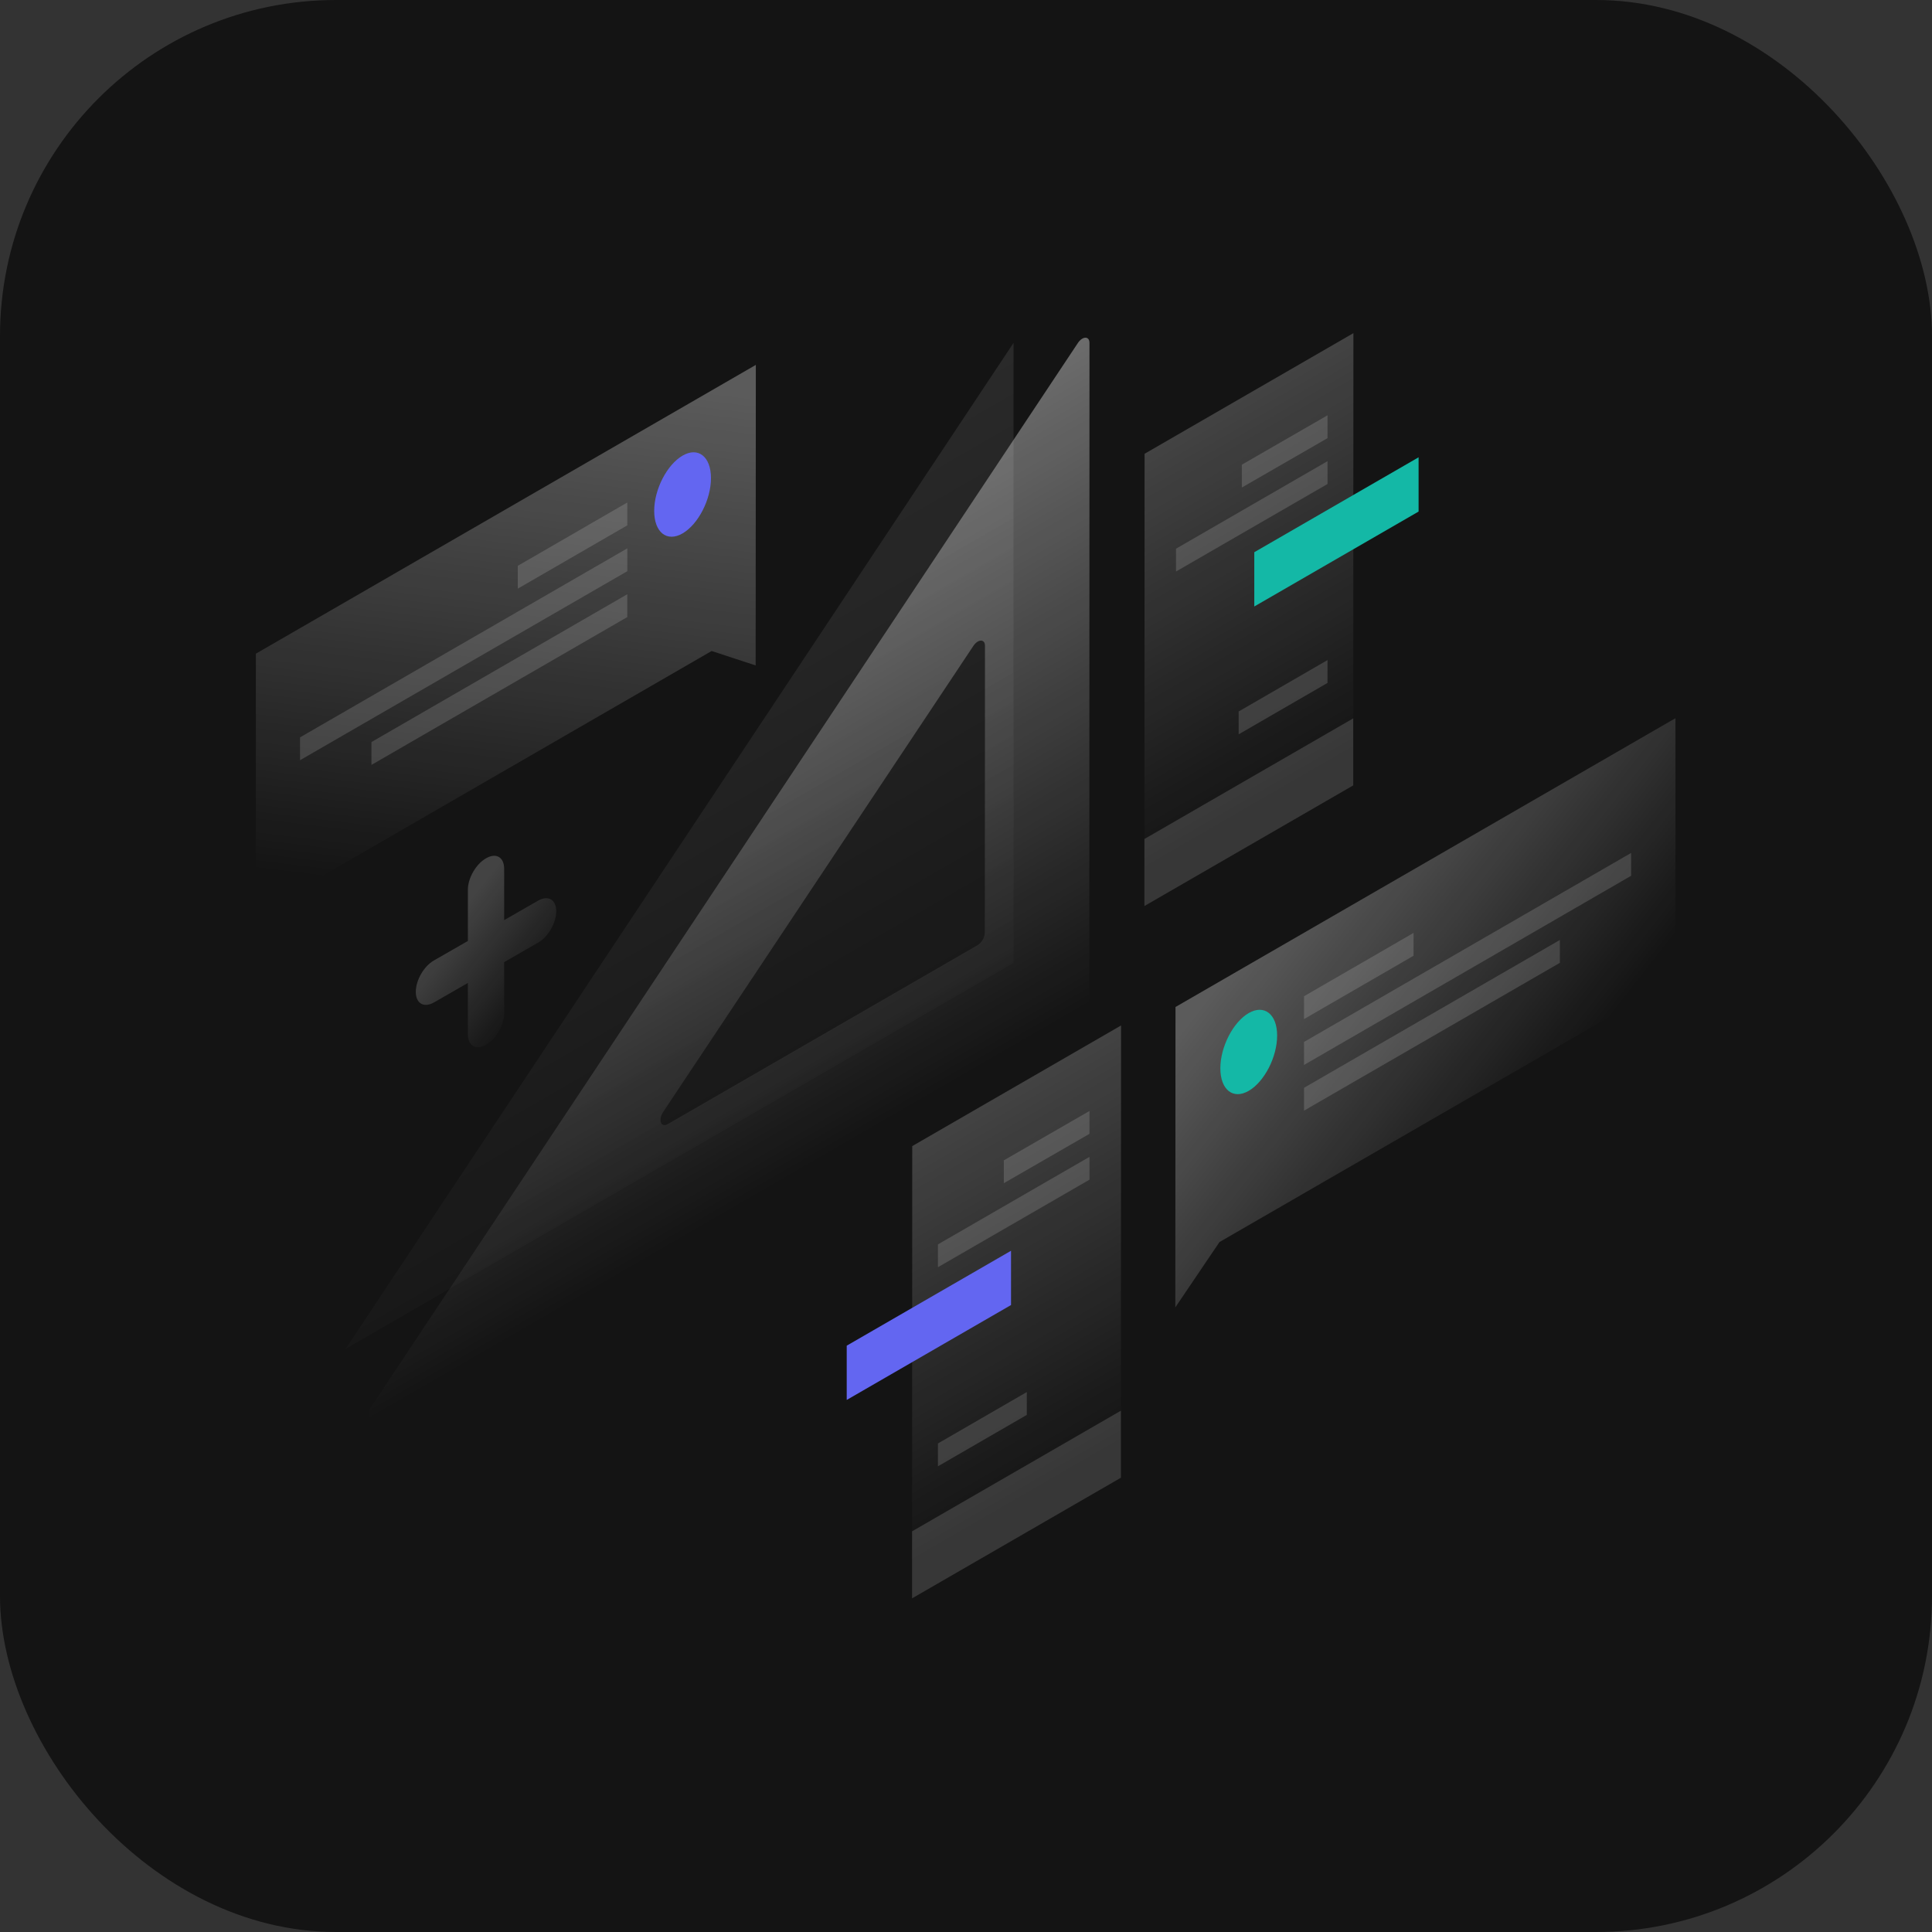 <svg width="1150" height="1150" viewBox="0 0 1150 1150" fill="none" xmlns="http://www.w3.org/2000/svg">
<rect x="0" y="0" width="1150" height="1150" fill="#333333" stroke="none"/>
<rect width="1150" height="1150" rx="200" fill="#141414"/>
<path opacity="0.1" d="M603.3 204.1L205.7 802.9L603.3 573.2V204.1Z" fill="url(#paint0_linear_287_836)"/>
<path opacity="0.4" d="M223.7 844.6C219.6 847 217.8 842.1 221 837.3L641.5 204.3C644.3 200 648.5 199.9 648.5 204.1L648.4 594.3C648.4 597.1 646.5 600.4 644.1 601.8L223.7 844.6ZM586.3 384.4C586.3 380.2 582.1 380.3 579.3 384.6L394.8 661.8C391.6 666.6 393.4 671.5 397.5 669.1L581.9 562.6C584.3 561.2 586.2 557.9 586.2 555.1L586.3 384.4Z" fill="url(#paint1_linear_287_836)"/>
<path opacity="0.3" d="M449.9 217.2L152.3 389.1V544.2L423.6 387.5L449.8 396.1L449.9 217.2Z" fill="url(#paint2_linear_287_836)"/>
<path d="M389.4 304.1C389.4 316.9 397 322.9 406.3 317.5C415.6 312.1 423.2 297.4 423.2 284.6C423.2 271.8 415.6 265.8 406.3 271.2C397 276.6 389.4 291.3 389.4 304.1Z" fill="#6366F1"/>
<path opacity="0.15" d="M373.4 299.1L308.2 336.8V350.4L373.4 312.7V299.1Z" fill="white"/>
<path opacity="0.15" d="M373.4 326.4L178.6 438.9V452.5L373.4 340V326.4Z" fill="white"/>
<path opacity="0.15" d="M373.4 353.7L221.1 441.7V455.3L373.4 367.3V353.7Z" fill="white"/>
<path opacity="0.3" d="M699.7 599.4L997.3 427.5V582.6L725.9 739.3L699.6 778.2L699.7 599.4Z" fill="url(#paint3_linear_287_836)"/>
<path d="M760.2 616.4C760.2 629.2 752.6 643.9 743.3 649.3C734 654.7 726.4 648.7 726.4 635.9C726.4 623.1 734 608.4 743.3 603C752.6 597.7 760.2 603.7 760.2 616.4Z" fill="#14B8A6"/>
<path opacity="0.15" d="M776.2 593L841.4 555.3V568.9L776.2 606.6V593Z" fill="white"/>
<path opacity="0.15" d="M776.2 620.2L970.9 507.7V521.3L776.2 633.9V620.2Z" fill="white"/>
<path opacity="0.15" d="M776.2 647.5L928.5 559.5V573.1L776.2 661.1V647.5Z" fill="white"/>
<path opacity="0.2" d="M805.6 198.3L681.3 270.1L681.2 539.4L805.5 467.6L805.6 198.3Z" fill="url(#paint4_linear_287_836)"/>
<path d="M844.4 272.2L746.6 328.7V361L844.4 304.5V272.2Z" fill="#14B8A6"/>
<path opacity="0.15" d="M805.5 427.6L681.2 499.4V539.3L805.5 467.5V427.6Z" fill="white"/>
<path opacity="0.15" d="M790.2 247.2L739.2 276.6V290.2L790.2 260.8V247.2Z" fill="white"/>
<path opacity="0.15" d="M790.2 274.5L700 326.6V340.2L790.2 288.1V274.5Z" fill="white"/>
<path opacity="0.15" d="M737.3 423.5V437.1L790.2 406.5V392.9L737.3 423.5Z" fill="white"/>
<path opacity="0.2" d="M543 682.2L667.3 610.4L667.2 879.7L542.9 951.5L543 682.2Z" fill="url(#paint5_linear_287_836)"/>
<path d="M504 801L601.8 744.5V776.8L504 833.3V801Z" fill="#6366F1"/>
<path opacity="0.15" d="M542.9 911.5L667.2 839.7V879.6L542.9 951.4V911.5Z" fill="white"/>
<path opacity="0.15" d="M648.5 661.3L597.5 690.7V704.3L648.5 674.9V661.3Z" fill="white"/>
<path opacity="0.15" d="M648.5 688.6L558.3 740.7V754.3L648.5 702.2V688.6Z" fill="white"/>
<path opacity="0.15" d="M611.2 828.6V842.2L558.3 872.8V859.2L611.2 828.6Z" fill="white"/>
<path opacity="0.2" d="M289.3 510.9C283.3 514.3 278.5 522.7 278.5 529.6V560.1L258.3 571.7C252.3 575.1 247.5 583.5 247.5 590.4C247.5 597.3 252.3 600.1 258.3 596.7L278.5 585.1V615.6C278.5 622.5 283.3 625.3 289.3 621.9C295.3 618.5 300.1 610.1 300.1 603.2V572.7L320.3 561.1C326.3 557.7 331.1 549.3 331.1 542.4C331.1 535.5 326.3 532.7 320.3 536.1L300.1 547.7V517.2C300.1 510.2 295.3 507.4 289.3 510.9Z" fill="url(#paint6_linear_287_836)"/>
<defs>
<linearGradient id="paint0_linear_287_836" x1="313.657" y1="346.249" x2="517.267" y2="698.698" gradientUnits="userSpaceOnUse">
<stop stop-color="white"/>
<stop offset="1" stop-color="white" stop-opacity="0"/>
</linearGradient>
<linearGradient id="paint1_linear_287_836" x1="335.421" y1="352.568" x2="541.614" y2="709.27" gradientUnits="userSpaceOnUse">
<stop stop-color="white"/>
<stop offset="0.896" stop-color="white" stop-opacity="0"/>
</linearGradient>
<linearGradient id="paint2_linear_287_836" x1="321.968" y1="222.27" x2="283.693" y2="534.294" gradientUnits="userSpaceOnUse">
<stop stop-color="white"/>
<stop offset="1" stop-color="white" stop-opacity="0"/>
</linearGradient>
<linearGradient id="paint3_linear_287_836" x1="764.613" y1="537.247" x2="918.273" y2="657.499" gradientUnits="userSpaceOnUse">
<stop stop-color="white"/>
<stop offset="1" stop-color="white" stop-opacity="0"/>
</linearGradient>
<linearGradient id="paint4_linear_287_836" x1="685.092" y1="267.91" x2="792.537" y2="453.896" gradientUnits="userSpaceOnUse">
<stop stop-color="white"/>
<stop offset="1" stop-color="white" stop-opacity="0"/>
</linearGradient>
<linearGradient id="paint5_linear_287_836" x1="546.726" y1="680.015" x2="654.171" y2="866.001" gradientUnits="userSpaceOnUse">
<stop stop-color="white"/>
<stop offset="1" stop-color="white" stop-opacity="0"/>
</linearGradient>
<linearGradient id="paint6_linear_287_836" x1="268.381" y1="549.867" x2="320.738" y2="591.187" gradientUnits="userSpaceOnUse">
<stop stop-color="white"/>
<stop offset="1" stop-color="white" stop-opacity="0"/>
</linearGradient>
</defs>
</svg>
